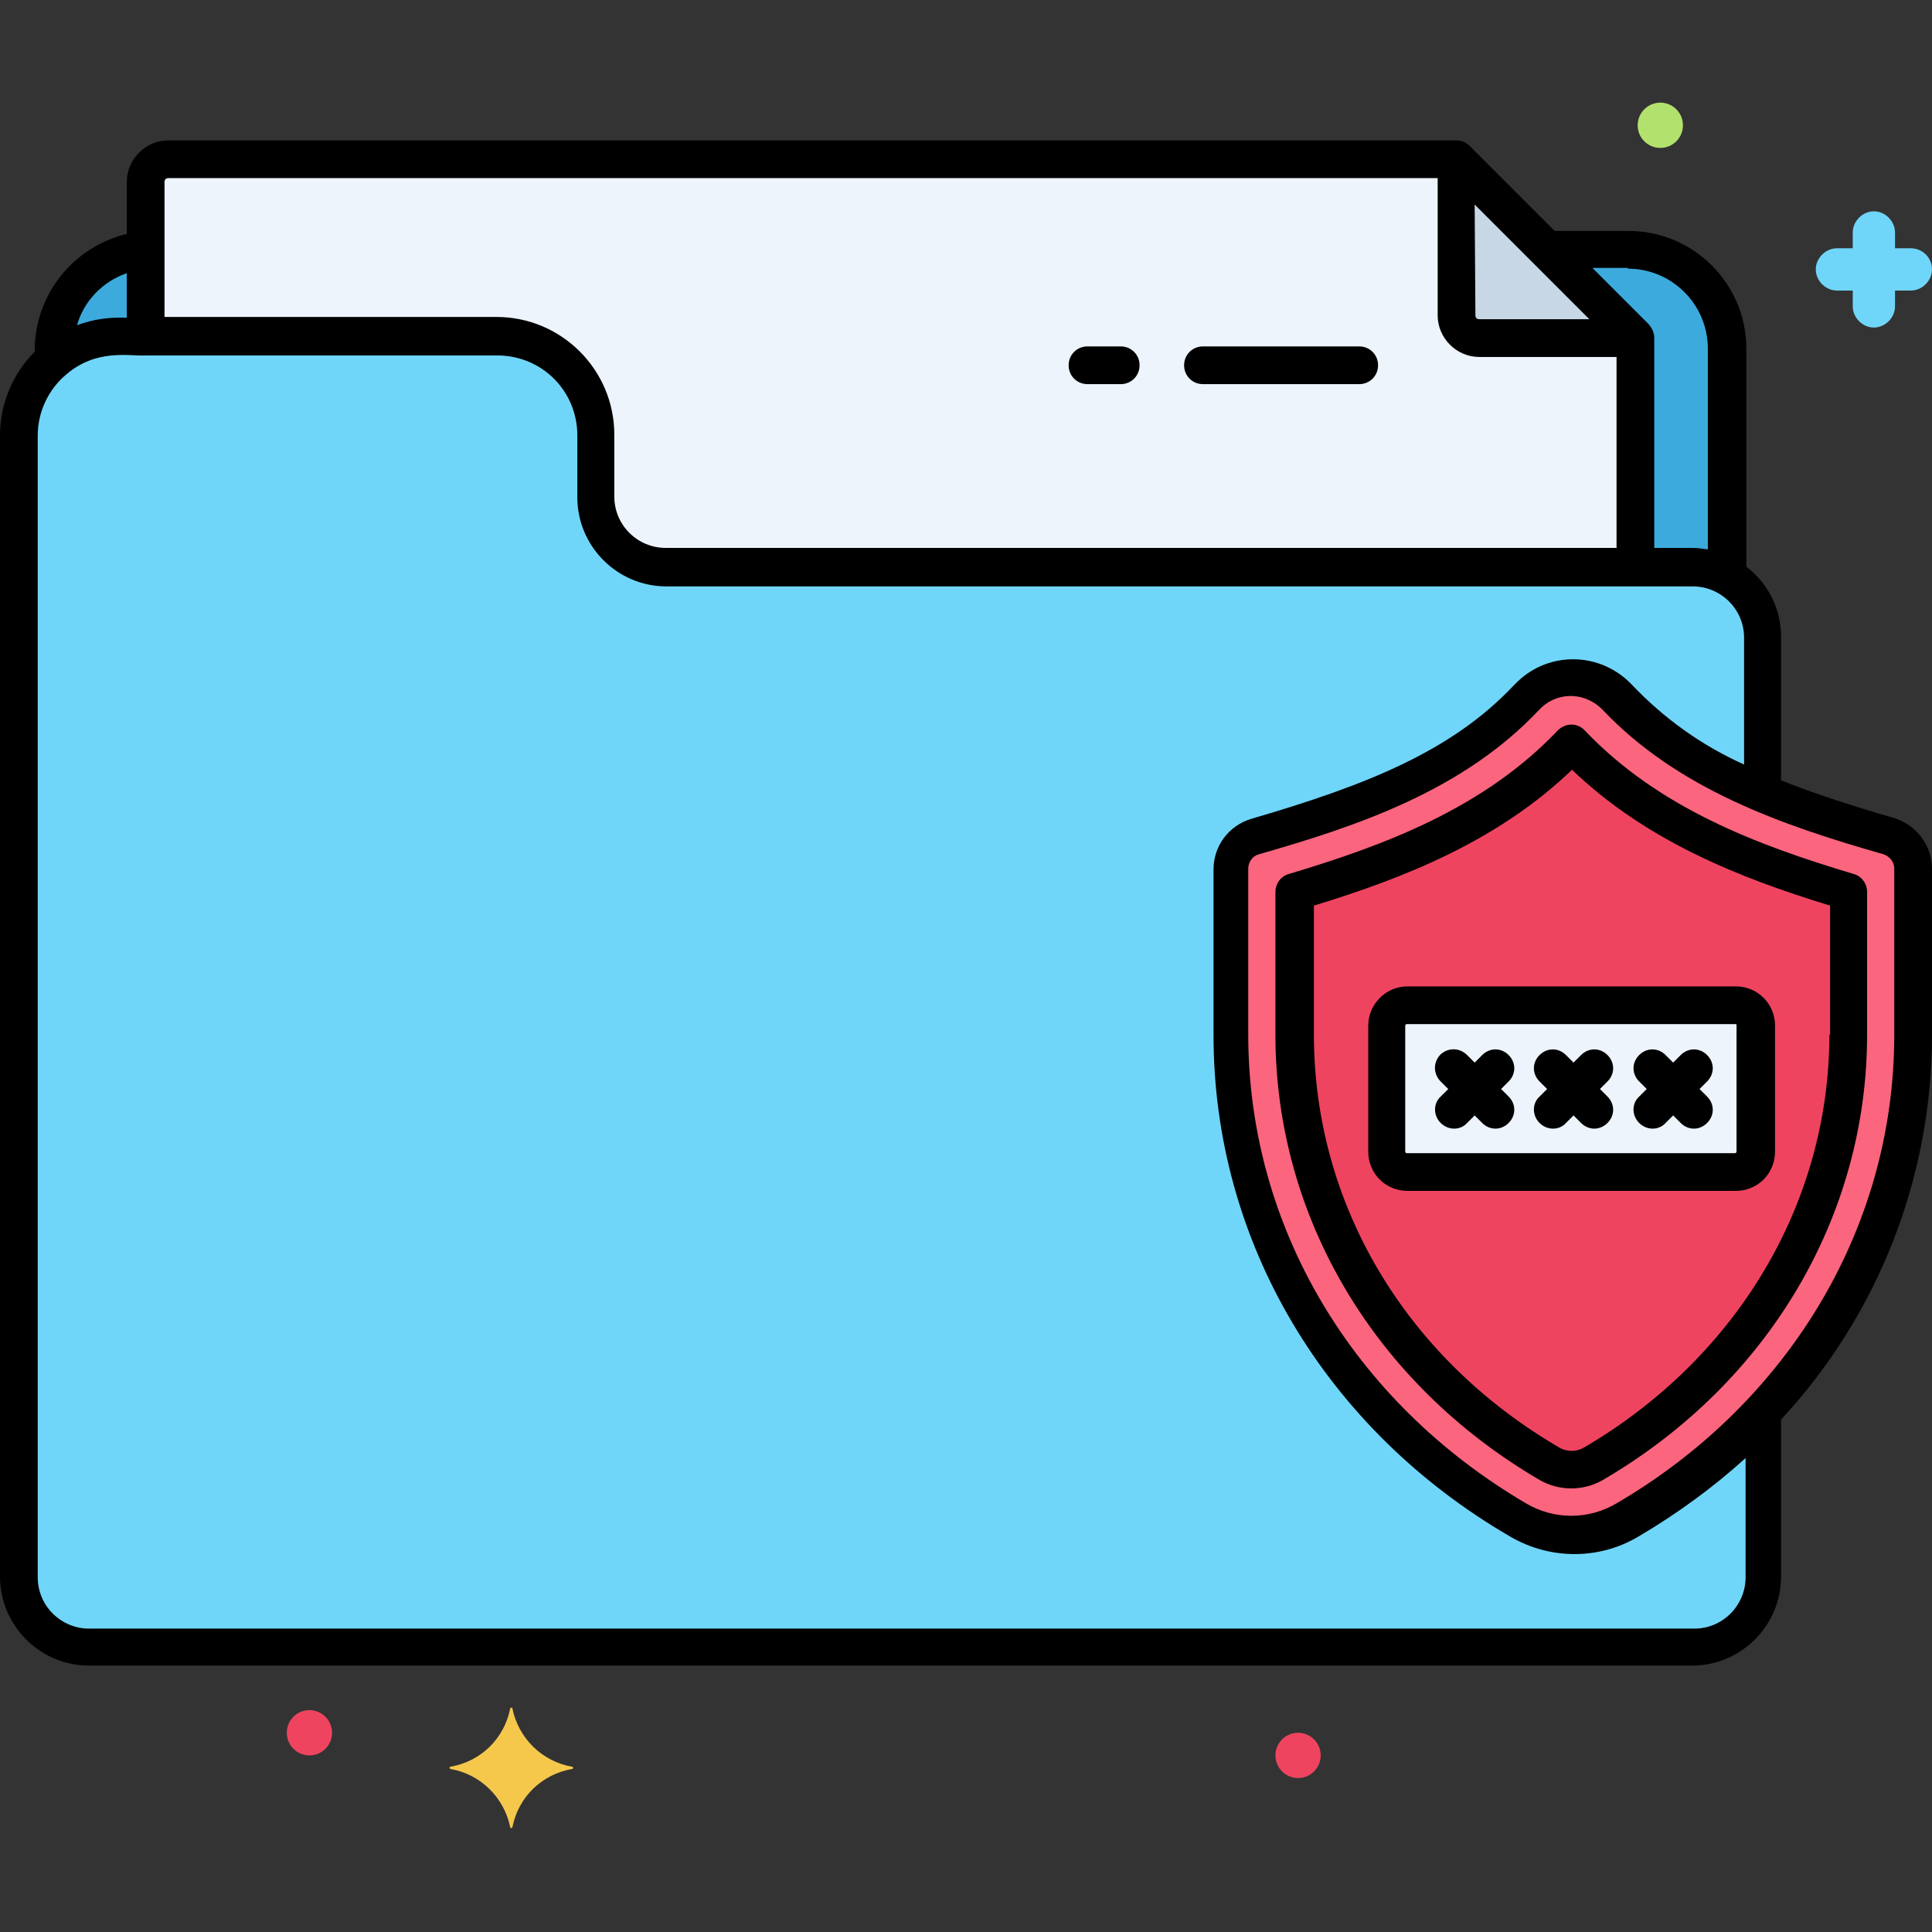 <svg id="Layer_1" enable-background="new 0 0 256 256" height="512" viewBox="0 0 256 256" width="512" xmlns="http://www.w3.org/2000/svg"><rect x="0" y="0" width="256" height="256" fill="#333333" stroke="none"/><g id="Layer_20"><g><path d="m215.5 201.4c-4.5 2.6-10 2.6-14.5 0-23.5-13.7-38-37.9-38-64.3v-22c0-2 1.3-3.8 3.2-4.3 14.4-4.2 26.9-8.8 36-18.4 3.1-3.4 8.4-3.5 11.7-.4.1.1.3.3.4.4 5.3 5.6 11.8 9.5 19.2 12.7v-20.7c0-5.1-4.2-9.3-9.3-9.3h-136c-5.1 0-9.3-4.2-9.3-9.3v-8.2c0-7.2-5.9-13.1-13.1-13.1h-50.2c-7.2 0-13.1 5.9-13.1 13.1v151.2c0 5.1 4.2 9.3 9.3 9.3h212.4c5.1 0 9.3-4.2 9.3-9.3v-21.9c-5.3 5.8-11.4 10.6-18 14.5z" fill="#70d6f9"/><path d="m192.9 21.1h-170.6c-1.7 0-3 1.4-3 3v20.5h46.6c7.2 0 13.1 5.9 13.1 13.1v8.2c0 5.1 4.2 9.3 9.3 9.3h128.5v-30.4z" fill="#edf4fc"/><path d="m19.3 33.2c-6.8.5-12.1 6.2-12.1 13.1v1.5c2.4-2 5.4-3.1 8.5-3.1h3.7z" fill="#3caadc"/><path d="m215.7 33.1h-10.7l11.7 11.7v30.3h7.5c1.6 0 3.2.4 4.6 1.2v-30.1c0-7.2-5.9-13.1-13.1-13.1z" fill="#3caadc"/><path d="m196 44.8h20.7l-23.8-23.8v20.7c0 1.8 1.4 3.1 3.1 3.1z" fill="#c7d7e5"/><circle cx="172" cy="232.6" fill="#ef4460" r="3"/><path d="m253.2 32.9h-2.1v-2.1c0-1.5-1.3-2.8-2.8-2.8s-2.8 1.3-2.8 2.8v2.1h-2.1c-1.5 0-2.8 1.3-2.8 2.8s1.3 2.8 2.8 2.8h2.1v2.1c0 1.5 1.3 2.8 2.8 2.8s2.8-1.3 2.8-2.8v-2.1h2.1c1.5 0 2.8-1.3 2.8-2.8 0-1.6-1.3-2.8-2.8-2.8z" fill="#70d6f9"/><circle cx="220" cy="16.6" fill="#b2e26d" r="3"/><circle cx="41" cy="229.6" fill="#ef4460" r="3"/><path d="m253.5 115.1c0-2-1.3-3.8-3.2-4.3-14.4-4.2-26.9-8.8-36-18.4-3.1-3.4-8.4-3.5-11.7-.4-.1.1-.3.3-.4.4-9.1 9.6-21.5 14.2-36 18.4-1.9.6-3.2 2.3-3.2 4.3v22c0 26.3 14.5 50.5 38 64.3 4.5 2.6 10 2.6 14.5 0 23.5-13.7 38-37.9 38-64.3z" fill="#fc657e"/><path d="m171.5 118.2v18.9c0 23.2 12.6 44.5 33.8 56.8 1.8 1.1 4 1.1 5.8 0 21.1-12.4 33.8-33.6 33.8-56.8v-18.9c-13.1-3.9-26.5-8.9-36.7-19.7-10.2 10.8-23.6 15.8-36.7 19.7z" fill="#ef4460"/><path d="m186.5 133.2h43.5c1.5 0 2.7 1.2 2.7 2.7v16.7c0 1.5-1.2 2.7-2.7 2.7h-43.5c-1.5 0-2.7-1.2-2.7-2.7v-16.7c0-1.5 1.2-2.7 2.7-2.7z" fill="#edf4fc"/><path d="m75.8 234.1c-4-.7-7.1-3.8-7.9-7.7 0-.1-.1-.2-.2-.1-.1 0-.1.1-.1.1-.8 4-3.9 7-7.9 7.7-.1 0-.2.1-.1.2 0 .1.1.1.1.1 4 .7 7.1 3.8 7.9 7.7 0 .1.1.2.2.1.1 0 .1-.1.1-.1.8-4 3.9-7 7.9-7.7.1 0 .2-.1.1-.2.1 0 0-.1-.1-.1z" fill="#f5c84c"/><path d="m11.8 220.7h212.4c6.5 0 11.8-5.3 11.8-11.8v-20.8c12.9-13.9 20-32.1 20-51v-22c0-3.1-2.1-5.8-5-6.7-5.5-1.6-10.5-3.2-15-5v-19c0-3.7-1.7-7.1-4.6-9.3v-28.9c0-8.6-7-15.6-15.6-15.6h-9.8l-11.3-11.3c-.5-.5-1.1-.7-1.8-.7h-170.6c-3 0-5.5 2.5-5.5 5.5v6.9c-7.1 1.7-12.1 8-12.2 15.2v.4c-2.9 2.9-4.6 6.9-4.6 11.1v151.2c0 6.5 5.3 11.8 11.8 11.8zm237.8-107.5c.8.3 1.4 1 1.4 1.9v22c0 26.3-14.7 49.2-36.8 62.1-3.7 2.2-8.3 2.2-12 0-23-13.5-36.8-36.7-36.8-62.1v-22c0-.9.6-1.7 1.4-1.9 13.3-3.8 27.1-8.5 37.1-19.1 2.2-2.4 5.8-2.5 8.2-.3.1.1.2.2.3.3 9.9 10.4 23.5 15.2 37.2 19.1zm-33.9-77.6c5.9 0 10.6 4.8 10.6 10.6v26.6c-.7-.1-1.4-.2-2.1-.2h-5v-27.8c0-.7-.3-1.3-.7-1.8l-7.5-7.5h4.7zm-20.3-8.5 15.2 15.2h-14.6c-.3 0-.5-.2-.5-.5zm-173.6-3c0-.3.2-.5.5-.5h168.2v18.2c0 3 2.5 5.5 5.5 5.5h18.2v25.3h-126c-3.7 0-6.8-3-6.8-6.8v-8.2c0-8.6-7-15.6-15.6-15.6h-44zm-5 12.1v5.9c-2.3-.1-4.5.2-6.6 1 .9-3.2 3.4-5.8 6.6-6.9zm-11.8 21.5c0-3.1 1.4-6.1 3.8-8.1 4-3.4 8.2-2.4 10.5-2.5h46.6c5.9 0 10.6 4.7 10.6 10.6v8.2c0 6.5 5.3 11.8 11.8 11.8h136c3.7 0 6.8 3 6.8 6.8v16.8c-5.6-2.5-10.6-6.1-14.8-10.5-4.1-4.4-10.9-4.6-15.2-.5-.2.2-.4.4-.5.5-8.2 8.7-19.4 13.2-34.8 17.7-3 .9-5 3.6-5 6.7v22c0 27.2 14.7 52.1 39.3 66.4 5.3 3.1 11.8 3.1 17 0 5.1-3 9.9-6.5 14.2-10.4v15.8c0 3.7-3 6.8-6.8 6.8h-212.7c-3.7 0-6.8-3-6.8-6.8z"/><path d="m159.4 50.9h20.7c1.4 0 2.5-1.1 2.5-2.5s-1.1-2.5-2.5-2.5h-20.7c-1.4 0-2.5 1.1-2.5 2.5s1.1 2.5 2.5 2.5z"/><path d="m144.1 50.9h4.4c1.4 0 2.5-1.1 2.5-2.5s-1.1-2.5-2.5-2.5h-4.4c-1.4 0-2.5 1.1-2.5 2.5s1.1 2.5 2.5 2.5z"/><path d="m206.4 96.8c-9.8 10.3-22.9 15.2-35.6 19-1.1.3-1.8 1.3-1.8 2.4v18.9c0 24.1 13.1 46.2 35 59 2.6 1.5 5.8 1.5 8.4 0 21.9-12.8 35-34.9 35-59v-18.9c0-1.1-.7-2.1-1.8-2.4-12.7-3.8-25.8-8.7-35.6-19-.9-1-2.5-1.1-3.6 0 .1-.1 0 0 0 0zm36 40.3c0 22.3-12.2 42.8-32.5 54.7-1 .6-2.3.6-3.3 0-20.4-11.9-32.5-32.3-32.5-54.7v-17.1c12.1-3.7 24.4-8.6 34.2-18 9.8 9.4 22.1 14.3 34.2 18v17.1z"/><path d="m181.3 135.9v16.7c0 2.9 2.3 5.2 5.2 5.2h43.5c2.9 0 5.2-2.3 5.2-5.2v-16.7c0-2.9-2.3-5.2-5.2-5.2h-43.5c-2.9 0-5.2 2.4-5.2 5.2zm48.8 0v16.7c0 .1-.1.2-.2.2h-43.5c-.1 0-.2-.1-.2-.2v-16.7c0-.1.1-.2.2-.2h43.6c.1 0 .1.1.1.2z"/><path d="m190.9 148.8c1 1 2.6 1 3.5 0l1-1 1 1c1 1 2.5 1 3.5 0s1-2.5 0-3.5l-1-1 1-1c1-1 1-2.5 0-3.5s-2.5-1-3.5 0l-1 1-1-1c-1-1-2.5-1-3.5-.1-1 1-1 2.5-.1 3.5 0 0 0 0 .1.1l1 1-1 1c-1 .9-1 2.5 0 3.5-.1 0-.1 0 0 0z"/><path d="m204 148.8c1 1 2.6 1 3.5 0l1-1 1 1c1 1 2.5 1 3.5 0s1-2.5 0-3.5l-1-1 1-1c1-1 1-2.5 0-3.5s-2.5-1-3.5 0l-1 1-1-1c-1-1-2.5-1-3.5 0s-1 2.5 0 3.5l1 1-1 1c-1 .9-1 2.5 0 3.5z"/><path d="m217.2 148.8c1 1 2.6 1 3.5 0l1-1 1 1c1 1 2.5 1 3.5 0s1-2.5 0-3.5l-1-1 1-1c1-1 1-2.5 0-3.5s-2.5-1-3.5 0l-1 1-1-1c-1-1-2.5-1-3.5 0s-1 2.5 0 3.5l1 1-1 1c-1 .9-1 2.5 0 3.5z"/></g></g></svg>